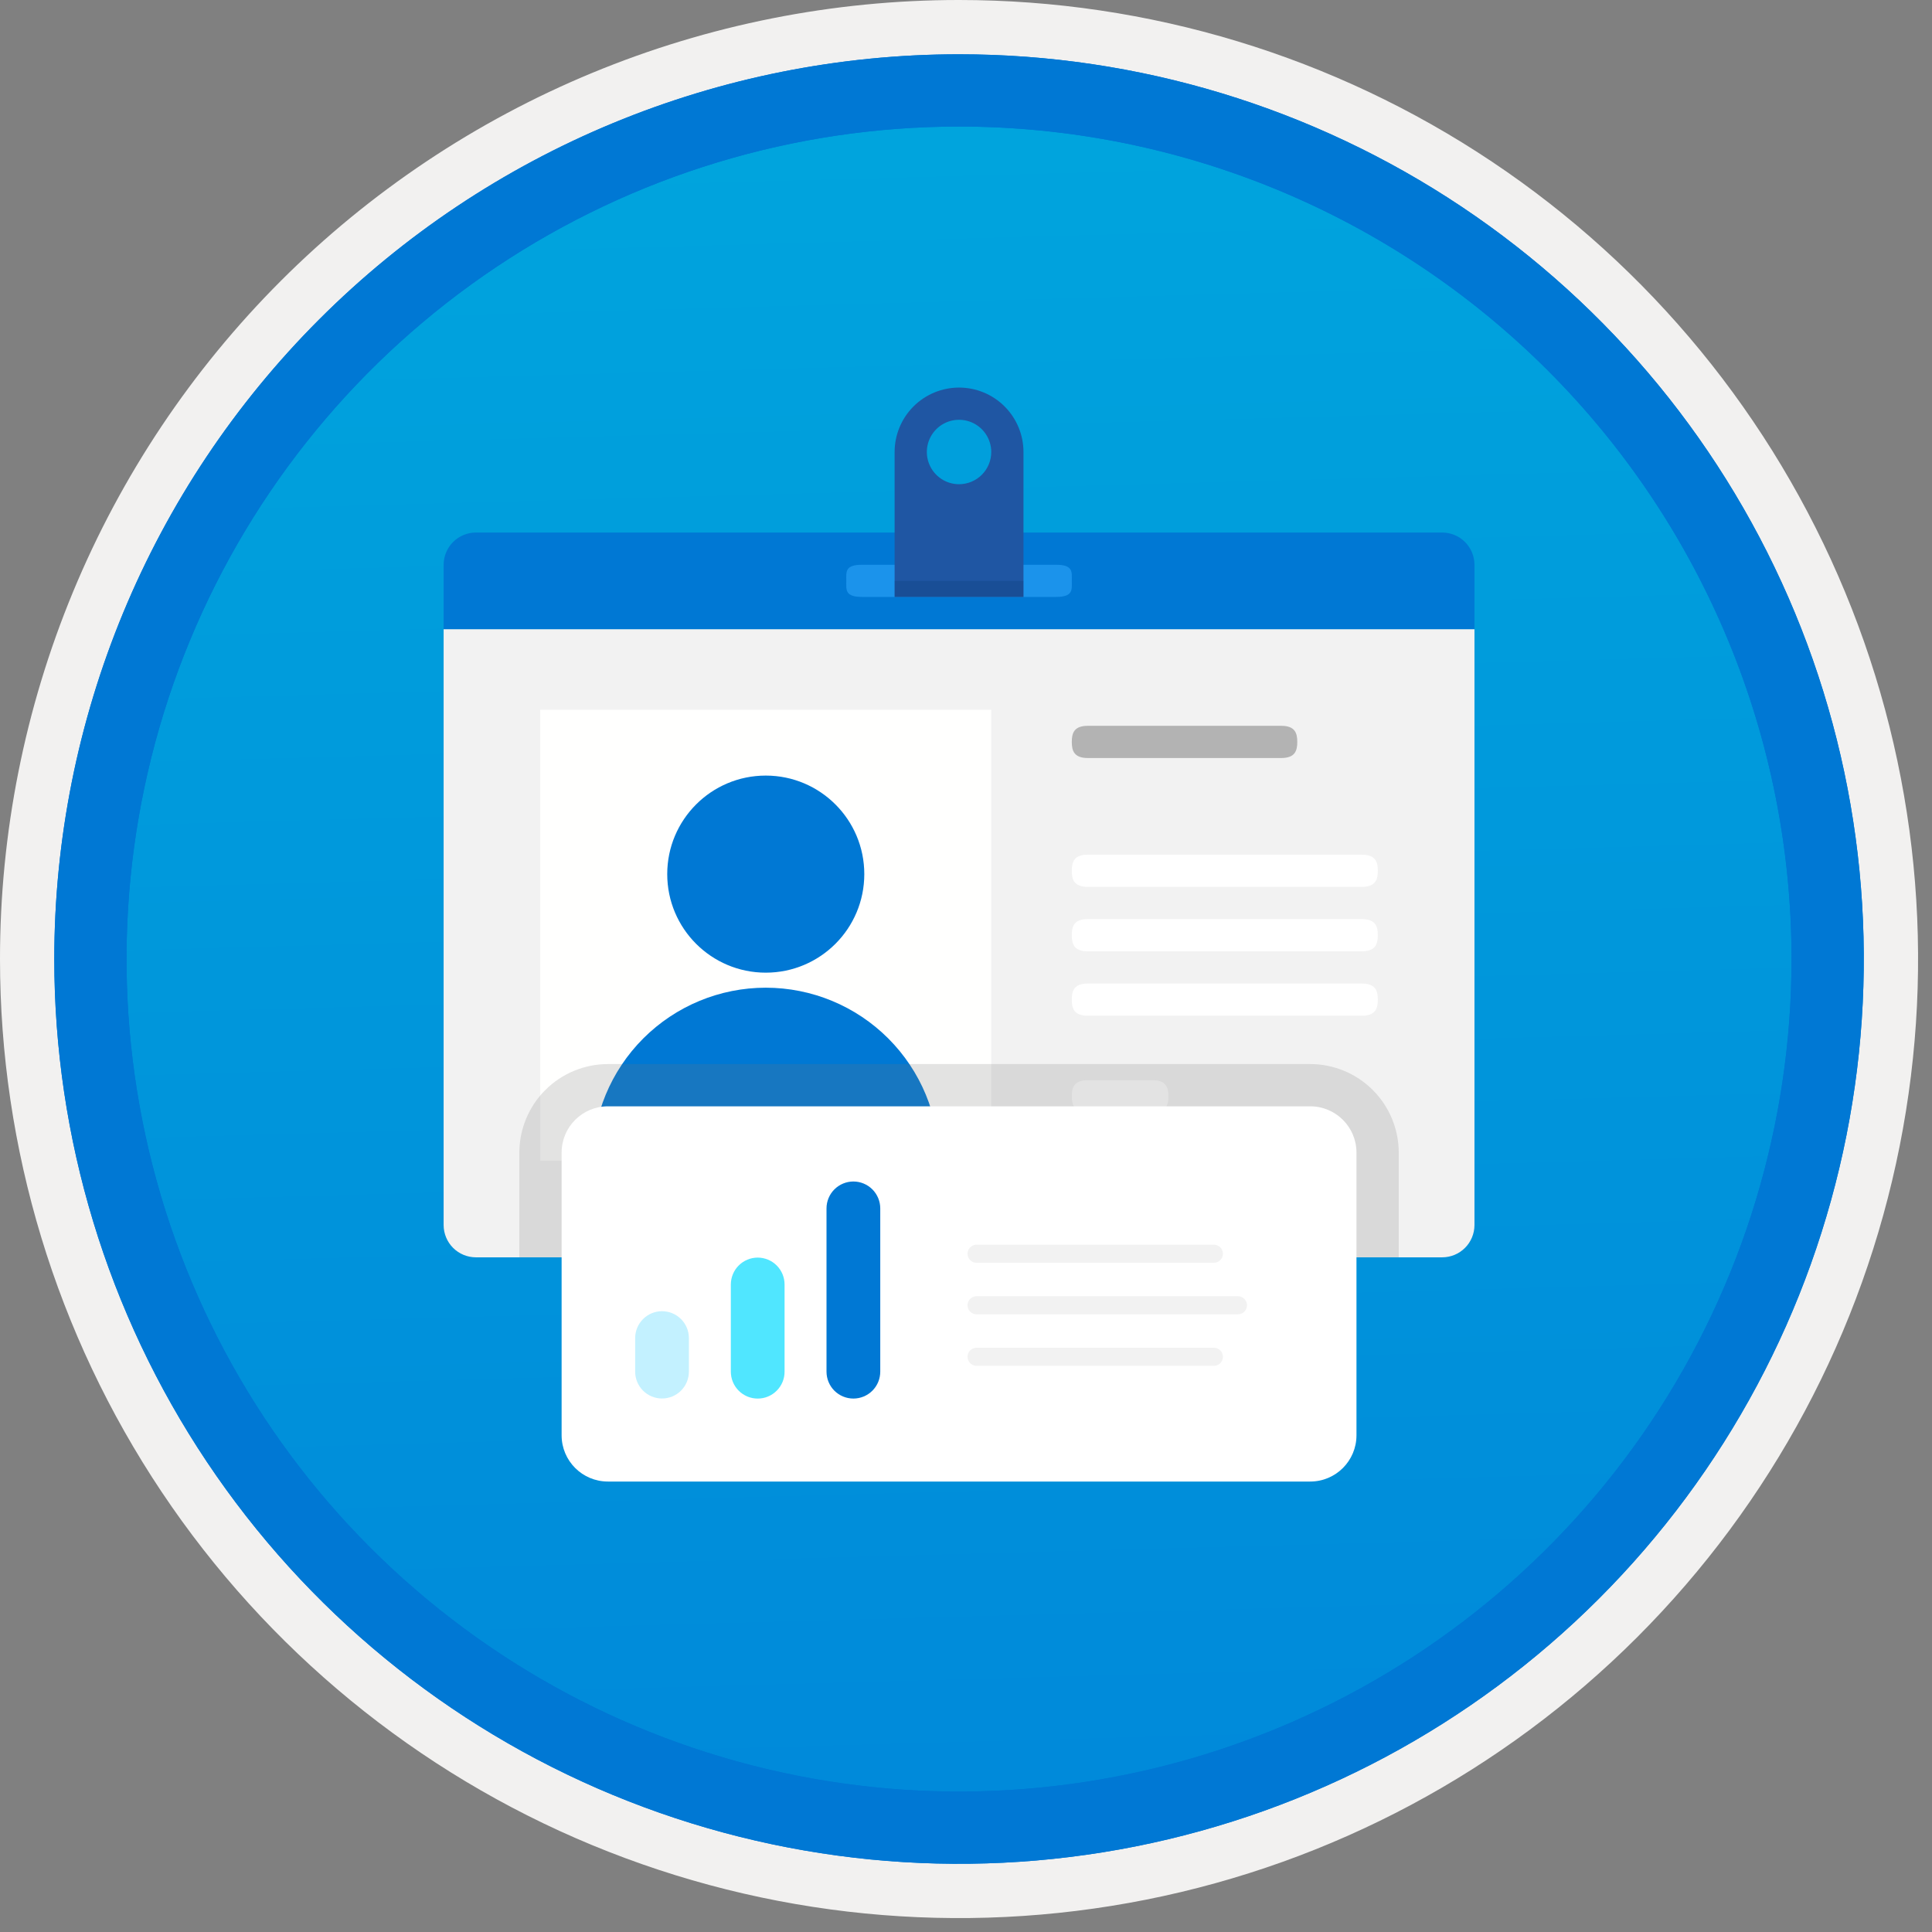 <svg width="100" height="100" viewBox="0 0 100 100" fill="none" xmlns="http://www.w3.org/2000/svg">
<rect x="0" y="0" width="100" height="100" fill="#808080" stroke="none"/>
<g clip-path="url(#clip0)">
<path d="M49.64 96.45C40.382 96.45 31.332 93.705 23.634 88.561C15.936 83.418 9.936 76.107 6.393 67.553C2.85 59 1.923 49.588 3.73 40.508C5.536 31.428 9.994 23.087 16.54 16.54C23.087 9.994 31.428 5.536 40.508 3.73C49.588 1.923 59 2.85 67.553 6.393C76.107 9.936 83.418 15.936 88.561 23.634C93.705 31.332 96.45 40.382 96.45 49.64C96.451 55.787 95.24 61.875 92.888 67.554C90.535 73.234 87.088 78.394 82.741 82.741C78.394 87.088 73.234 90.535 67.554 92.888C61.875 95.24 55.787 96.451 49.64 96.45V96.45Z" fill="url(#paint0_linear)"/>
<path fill-rule="evenodd" clip-rule="evenodd" d="M95.54 49.64C95.54 58.718 92.848 67.593 87.805 75.141C82.761 82.689 75.592 88.572 67.205 92.046C58.818 95.52 49.589 96.429 40.685 94.658C31.782 92.887 23.603 88.515 17.184 82.096C10.765 75.677 6.393 67.498 4.622 58.595C2.851 49.691 3.76 40.462 7.234 32.075C10.708 23.688 16.591 16.519 24.139 11.476C31.688 6.432 40.562 3.74 49.64 3.74C55.668 3.74 61.636 4.927 67.205 7.234C72.774 9.541 77.834 12.921 82.096 17.184C86.359 21.446 89.739 26.506 92.046 32.075C94.353 37.644 95.54 43.612 95.54 49.64V49.64ZM49.64 3.62732e-07C59.458 3.62732e-07 69.055 2.911 77.219 8.366C85.382 13.82 91.744 21.573 95.501 30.644C99.258 39.714 100.242 49.695 98.326 59.324C96.411 68.954 91.683 77.799 84.741 84.741C77.799 91.683 68.954 96.411 59.324 98.326C49.695 100.242 39.714 99.258 30.644 95.501C21.573 91.744 13.82 85.382 8.366 77.219C2.911 69.055 3.62732e-07 59.458 3.62732e-07 49.64C-0.001 43.121 1.283 36.666 3.777 30.643C6.271 24.62 9.928 19.147 14.537 14.537C19.147 9.928 24.62 6.271 30.643 3.777C36.666 1.283 43.121 -0.001 49.64 3.62732e-07V3.62732e-07Z" fill="#F2F1F0"/>
<path fill-rule="evenodd" clip-rule="evenodd" d="M92.73 49.64C92.73 58.163 90.202 66.493 85.468 73.58C80.733 80.666 74.003 86.189 66.129 89.45C58.256 92.711 49.592 93.565 41.233 91.902C32.874 90.24 25.197 86.136 19.17 80.109C13.144 74.083 9.04 66.405 7.378 58.047C5.715 49.688 6.568 41.024 9.83 33.15C13.091 25.277 18.614 18.547 25.7 13.812C32.786 9.077 41.117 6.55 49.64 6.55C55.298 6.55 60.902 7.664 66.13 9.829C71.358 11.995 76.108 15.169 80.11 19.17C84.111 23.171 87.285 27.922 89.45 33.15C91.616 38.378 92.73 43.981 92.73 49.64V49.64ZM49.64 2.81C58.902 2.81 67.956 5.557 75.657 10.702C83.358 15.848 89.36 23.162 92.905 31.719C96.449 40.276 97.377 49.692 95.57 58.776C93.763 67.86 89.303 76.205 82.753 82.754C76.204 89.303 67.86 93.763 58.776 95.57C49.691 97.377 40.276 96.45 31.718 92.905C23.161 89.361 15.848 83.359 10.702 75.657C5.556 67.956 2.81 58.902 2.81 49.64C2.811 37.22 7.745 25.31 16.527 16.528C25.309 7.745 37.22 2.811 49.64 2.81V2.81Z" fill="#0078D4"/>
<path fill-rule="evenodd" clip-rule="evenodd" d="M92.73 49.64C92.73 58.163 90.202 66.493 85.468 73.58C80.733 80.666 74.003 86.189 66.129 89.45C58.256 92.711 49.592 93.565 41.233 91.902C32.874 90.24 25.197 86.135 19.17 80.109C13.144 74.083 9.04 66.405 7.378 58.047C5.715 49.688 6.568 41.024 9.83 33.15C13.091 25.277 18.614 18.547 25.7 13.812C32.786 9.077 41.117 6.55 49.64 6.55C55.298 6.55 60.902 7.664 66.13 9.829C71.358 11.995 76.108 15.169 80.11 19.17C84.111 23.171 87.285 27.922 89.45 33.15C91.616 38.378 92.73 43.981 92.73 49.64V49.64ZM49.64 2.81C58.902 2.81 67.956 5.557 75.657 10.702C83.358 15.848 89.36 23.162 92.905 31.719C96.449 40.276 97.377 49.692 95.57 58.776C93.763 67.86 89.303 76.205 82.753 82.754C76.204 89.303 67.86 93.763 58.776 95.57C49.691 97.377 40.276 96.45 31.718 92.905C23.161 89.361 15.848 83.359 10.702 75.657C5.556 67.956 2.81 58.902 2.81 49.64C2.811 37.22 7.745 25.31 16.527 16.528C25.309 7.745 37.22 2.811 49.64 2.81V2.81Z" fill="#0078D4"/>
<path fill-rule="evenodd" clip-rule="evenodd" d="M22.962 63.412C22.964 63.854 23.14 64.277 23.452 64.59C23.765 64.902 24.188 65.078 24.63 65.079H74.651C75.093 65.078 75.516 64.902 75.828 64.59C76.141 64.277 76.317 63.854 76.318 63.412V32.566H22.962V63.412Z" fill="#F2F2F2"/>
<path fill-rule="evenodd" clip-rule="evenodd" d="M76.318 29.231C76.317 28.789 76.141 28.366 75.828 28.053C75.516 27.741 75.093 27.565 74.651 27.564H24.63C24.188 27.565 23.765 27.741 23.452 28.053C23.14 28.366 22.964 28.789 22.962 29.231V32.566H76.318V29.231Z" fill="#0078D4"/>
<path fill-rule="evenodd" clip-rule="evenodd" d="M27.964 60.077H51.307V36.734H27.964V60.077Z" fill="#FFFFFE"/>
<path fill-rule="evenodd" clip-rule="evenodd" d="M54.642 30.898H44.638C43.717 30.898 43.804 30.526 43.804 30.065C43.804 29.604 43.717 29.231 44.638 29.231H54.642C55.562 29.231 55.476 29.604 55.476 30.065C55.476 30.526 55.562 30.898 54.642 30.898Z" fill="#1B93EB"/>
<path fill-rule="evenodd" clip-rule="evenodd" d="M56.309 57.576C55.593 57.576 55.476 57.203 55.476 56.742C55.476 56.282 55.593 55.909 56.309 55.909H59.644C60.36 55.909 60.478 56.282 60.478 56.742C60.478 57.203 60.36 57.576 59.644 57.576H56.309Z" fill="white"/>
<path fill-rule="evenodd" clip-rule="evenodd" d="M66.314 39.235H56.309C55.593 39.235 55.476 38.862 55.476 38.402C55.476 37.941 55.593 37.568 56.309 37.568H66.314C67.03 37.568 67.147 37.941 67.147 38.402C67.147 38.862 67.03 39.235 66.314 39.235Z" fill="#B3B3B3"/>
<path fill-rule="evenodd" clip-rule="evenodd" d="M56.309 52.574C55.593 52.574 55.476 52.201 55.476 51.74C55.476 51.28 55.593 50.907 56.309 50.907H70.482C71.198 50.907 71.316 51.28 71.316 51.74C71.316 52.201 71.198 52.574 70.482 52.574H56.309Z" fill="white"/>
<path fill-rule="evenodd" clip-rule="evenodd" d="M56.309 49.24C55.593 49.24 55.476 48.866 55.476 48.406C55.476 47.946 55.593 47.572 56.309 47.572H70.482C71.198 47.572 71.316 47.946 71.316 48.406C71.316 48.866 71.198 49.24 70.482 49.24H56.309Z" fill="white"/>
<path fill-rule="evenodd" clip-rule="evenodd" d="M56.309 45.905C55.593 45.905 55.476 45.531 55.476 45.071C55.476 44.611 55.593 44.237 56.309 44.237H70.482C71.198 44.237 71.316 44.611 71.316 45.071C71.316 45.531 71.198 45.905 70.482 45.905H56.309Z" fill="white"/>
<path fill-rule="evenodd" clip-rule="evenodd" d="M49.64 25.063C49.31 25.063 48.988 24.965 48.714 24.782C48.44 24.598 48.226 24.338 48.1 24.033C47.974 23.729 47.941 23.393 48.005 23.07C48.069 22.747 48.228 22.45 48.461 22.216C48.694 21.983 48.991 21.824 49.315 21.76C49.638 21.696 49.974 21.729 50.278 21.855C50.583 21.981 50.843 22.195 51.026 22.469C51.21 22.743 51.307 23.066 51.307 23.395C51.307 23.837 51.132 24.262 50.819 24.574C50.506 24.887 50.082 25.063 49.64 25.063V25.063ZM49.64 20.061C48.756 20.061 47.908 20.412 47.282 21.037C46.657 21.663 46.306 22.511 46.305 23.395V30.898H52.975V23.395C52.975 22.511 52.623 21.663 51.998 21.037C51.373 20.412 50.525 20.061 49.64 20.061Z" fill="#1F56A3"/>
<path opacity="0.2" d="M52.975 30.065H46.305V30.899H52.975V30.065Z" fill="#003067"/>
<path d="M39.636 50.345C42.453 50.345 44.736 48.061 44.736 45.244C44.736 42.428 42.453 40.144 39.636 40.144C36.819 40.144 34.536 42.428 34.536 45.244C34.536 48.061 36.819 50.345 39.636 50.345Z" fill="#0078D4"/>
<path fill-rule="evenodd" clip-rule="evenodd" d="M30.67 60.089C30.67 57.711 31.615 55.431 33.296 53.749C34.978 52.068 37.258 51.123 39.636 51.123C42.014 51.123 44.294 52.068 45.976 53.749C47.657 55.431 48.602 57.711 48.602 60.089H30.67Z" fill="#0078D4"/>
<path opacity="0.2" d="M72.398 65.08V59.658C72.397 58.443 71.913 57.278 71.055 56.419C70.196 55.561 69.031 55.078 67.816 55.076H31.464C30.249 55.078 29.084 55.561 28.226 56.419C27.367 57.278 26.884 58.443 26.882 59.658V65.079L72.398 65.08Z" fill="#767676"/>
<path d="M29.069 59.658V74.289C29.069 75.612 30.141 76.684 31.464 76.684H67.817C69.139 76.684 70.211 75.612 70.211 74.289V59.658C70.211 58.335 69.139 57.263 67.817 57.263H31.464C30.141 57.263 29.069 58.335 29.069 59.658Z" fill="white"/>
<path d="M34.266 67.867C33.898 67.868 33.544 68.014 33.284 68.275C33.023 68.536 32.876 68.889 32.876 69.258V70.995C32.876 71.364 33.022 71.718 33.283 71.979C33.544 72.24 33.898 72.386 34.266 72.386C34.635 72.386 34.989 72.24 35.25 71.979C35.511 71.718 35.657 71.364 35.657 70.995V69.258C35.657 68.889 35.51 68.536 35.249 68.275C34.989 68.014 34.635 67.868 34.266 67.867V67.867Z" fill="#C3F1FF"/>
<path d="M44.171 61.154C43.802 61.155 43.449 61.301 43.188 61.562C42.927 61.823 42.781 62.176 42.78 62.545V70.995C42.78 71.178 42.815 71.359 42.885 71.528C42.955 71.698 43.057 71.851 43.186 71.981C43.316 72.11 43.469 72.213 43.638 72.283C43.807 72.353 43.988 72.389 44.171 72.389C44.354 72.389 44.535 72.353 44.704 72.283C44.873 72.213 45.026 72.11 45.156 71.981C45.285 71.851 45.387 71.698 45.457 71.528C45.526 71.359 45.562 71.178 45.562 70.995V62.545C45.561 62.176 45.414 61.823 45.154 61.562C44.893 61.301 44.54 61.155 44.171 61.154V61.154Z" fill="#0078D4"/>
<path d="M39.219 65.093C38.85 65.094 38.497 65.24 38.236 65.501C37.975 65.762 37.829 66.115 37.828 66.484V70.995C37.828 71.178 37.863 71.36 37.933 71.529C38.003 71.698 38.105 71.852 38.234 71.981C38.363 72.111 38.517 72.213 38.686 72.284C38.855 72.354 39.036 72.39 39.219 72.39C39.402 72.39 39.583 72.354 39.752 72.284C39.921 72.213 40.074 72.111 40.203 71.981C40.333 71.852 40.435 71.698 40.505 71.529C40.574 71.36 40.61 71.178 40.609 70.995V66.484C40.609 66.115 40.462 65.762 40.202 65.501C39.941 65.24 39.587 65.094 39.219 65.093Z" fill="#50E6FF"/>
<path d="M50.547 64.893H62.831" stroke="#F2F2F2" stroke-width="0.934" stroke-linecap="round" stroke-linejoin="round"/>
<path d="M50.547 67.56H64.076" stroke="#F2F2F2" stroke-width="0.934" stroke-linecap="round" stroke-linejoin="round"/>
<path d="M50.547 70.227H62.831" stroke="#F2F2F2" stroke-width="0.934" stroke-linecap="round" stroke-linejoin="round"/>
</g>
<defs>
<linearGradient id="paint0_linear" x1="47.87" y1="-15.153" x2="51.852" y2="130.615" gradientUnits="userSpaceOnUse">
<stop stop-color="#00ABDE"/>
<stop offset="1" stop-color="#007ED8"/>
</linearGradient>
<clipPath id="clip0">
<rect width="99.28" height="99.28" fill="white"/>
</clipPath>
</defs>
</svg>
